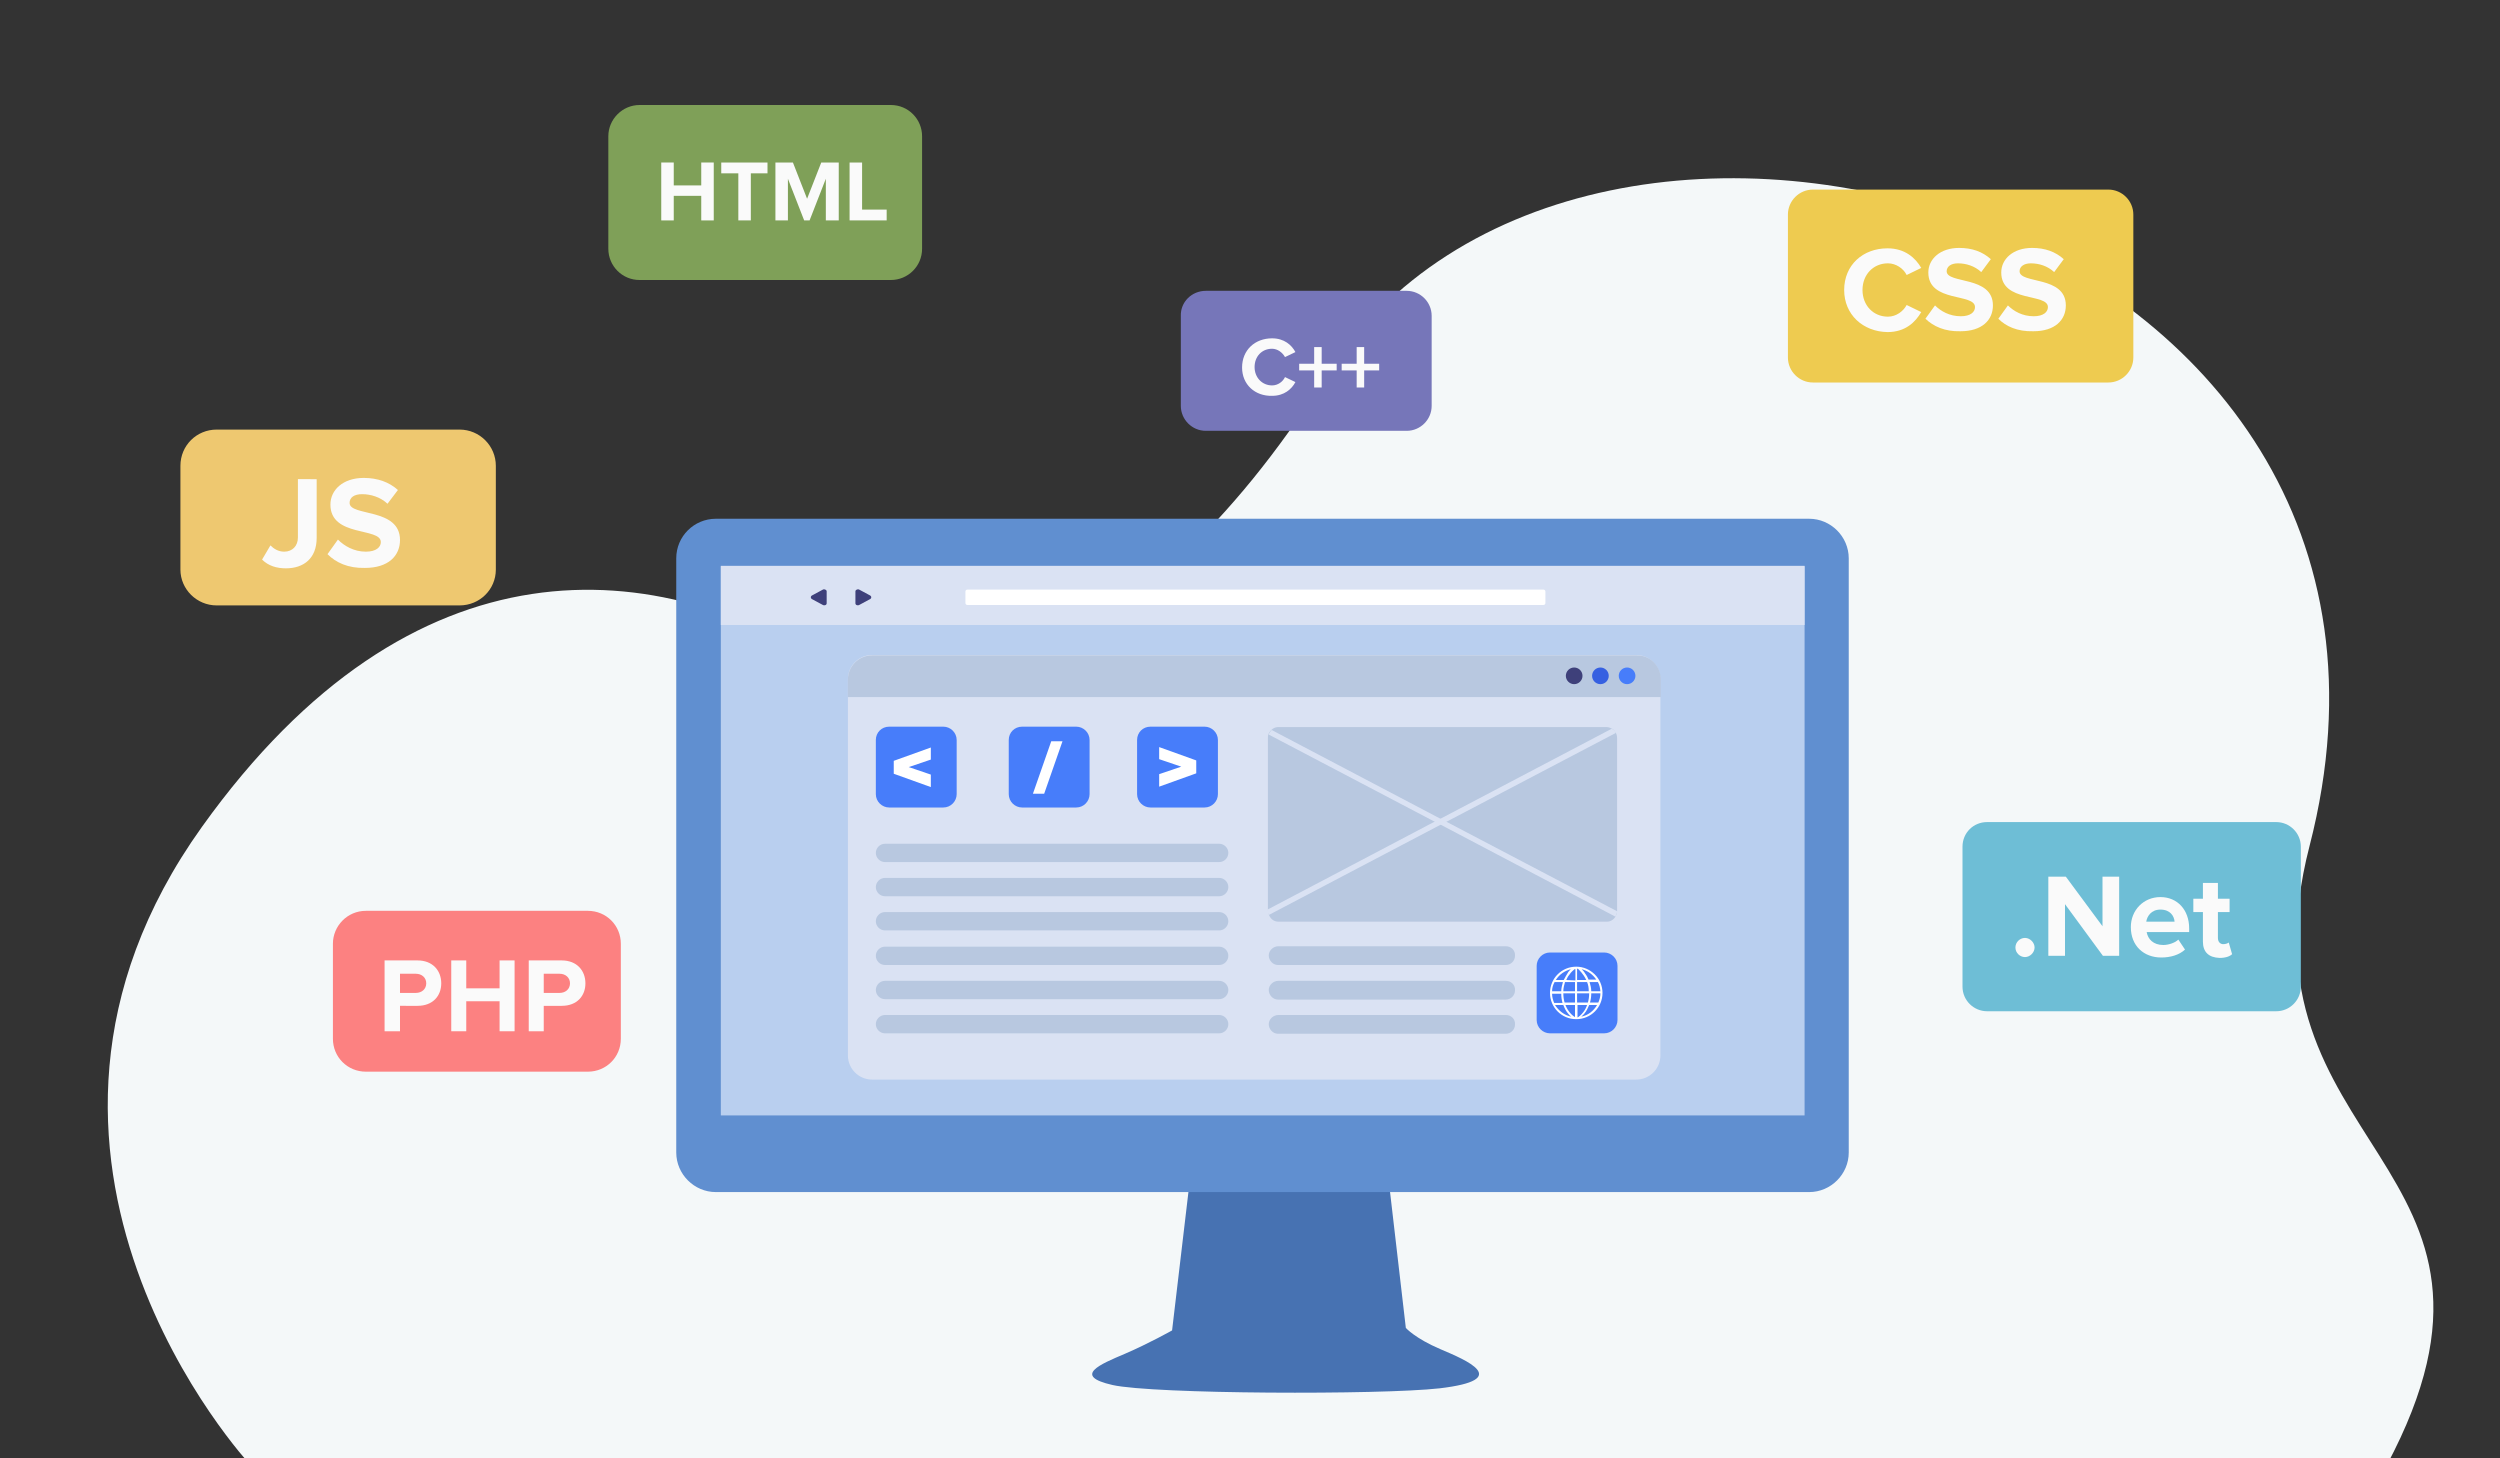 <?xml version="1.0" encoding="utf-8"?>
<!-- Generator: Adobe Illustrator 26.1.0, SVG Export Plug-In . SVG Version: 6.00 Build 0)  -->
<svg version="1.1" id="Layer_1" xmlns="http://www.w3.org/2000/svg" xmlns:xlink="http://www.w3.org/1999/xlink" x="0px" y="0px"
	 viewBox="0 0 600 350" style="enable-background:new 0 0 600 350;" xml:space="preserve">
<rect x="0" y="0" width="600" height="350" fill="#333333" stroke="none"/>
<style type="text/css">
	.st0{fill:#F4F8F9;}
	.st1{fill-rule:evenodd;clip-rule:evenodd;fill:#4772B2;}
	.st2{fill:#608FD0;}
	.st3{fill:#B9CFEF;}
	.st4{clip-path:url(#SVGID_00000003090933238024160670000014171528558186477238_);}
	.st5{fill:#253C60;}
	.st6{fill:#253D62;}
	.st7{fill:#273E63;}
	.st8{fill:#273F65;}
	.st9{fill:#284066;}
	.st10{fill:#294167;}
	.st11{fill:#2A4369;}
	.st12{fill:#2B446A;}
	.st13{fill:#2C456C;}
	.st14{fill:#2D476D;}
	.st15{fill:#2E486F;}
	.st16{fill:#2F4971;}
	.st17{fill:#304A72;}
	.st18{fill:#314B74;}
	.st19{fill:#324C76;}
	.st20{fill:#334D77;}
	.st21{fill:#344F79;}
	.st22{fill:#35507A;}
	.st23{fill:#35517C;}
	.st24{fill:#37537E;}
	.st25{fill:#38547F;}
	.st26{fill:#385580;}
	.st27{fill:#3A5780;}
	.st28{fill:#3A5882;}
	.st29{fill:#3B5984;}
	.st30{fill:#3C5985;}
	.st31{fill:#3D5B87;}
	.st32{fill:#3F5C88;}
	.st33{fill:#405D8A;}
	.st34{fill:#415F8C;}
	.st35{fill:#42608D;}
	.st36{fill:#43618F;}
	.st37{fill:#446390;}
	.st38{fill:#456492;}
	.st39{fill:#466594;}
	.st40{fill:#466695;}
	.st41{fill:#486897;}
	.st42{fill:#496999;}
	.st43{fill:#496A9A;}
	.st44{fill:#4B6C9C;}
	.st45{fill:#4C6D9D;}
	.st46{fill:#4C6E9F;}
	.st47{fill:#4E6FA1;}
	.st48{fill:#4F70A2;}
	.st49{fill:#5071A4;}
	.st50{fill:#5172A5;}
	.st51{fill:#5274A7;}
	.st52{fill:#5375A9;}
	.st53{fill:#5476AA;}
	.st54{fill:#5578AC;}
	.st55{fill:#5679AD;}
	.st56{fill:#577AAF;}
	.st57{fill:#587CB1;}
	.st58{fill:#597DB2;}
	.st59{fill:#5A7EB4;}
	.st60{fill:#5B7FB6;}
	.st61{fill:#5C80B7;}
	.st62{fill:#5D81B9;}
	.st63{fill:#5E82BA;}
	.st64{fill:#6084BC;}
	.st65{fill:#6085BE;}
	.st66{fill:#6286BF;}
	.st67{fill:#6388C1;}
	.st68{fill:#6489C2;}
	.st69{fill:#658AC4;}
	.st70{fill:#668BC6;}
	.st71{fill:#678DC7;}
	.st72{fill:#688EC9;}
	.st73{fill:#698FCA;}
	.st74{fill:#6A91CC;}
	.st75{fill:#6B92CE;}
	.st76{fill:#6C93CF;}
	.st77{fill:#6E95D1;}
	.st78{fill-rule:evenodd;clip-rule:evenodd;fill:#6F96D2;}
	.st79{fill-rule:evenodd;clip-rule:evenodd;fill:#7097D4;}
	.st80{fill-rule:evenodd;clip-rule:evenodd;fill:#7098D6;}
	.st81{fill-rule:evenodd;clip-rule:evenodd;fill:#729AD7;}
	.st82{fill:#739BD9;}
	.st83{fill:#DAE2F3;}
	.st84{fill:#FFFFFF;}
	.st85{fill:#3E407A;}
	.st86{fill:#B8C8E0;}
	.st87{fill:#3660E1;}
	.st88{fill:#477DFA;}
	.st89{fill:#7FA058;}
	.st90{enable-background:new    ;}
	.st91{fill:#FAFAFA;}
	.st92{fill:#7676B9;}
	.st93{fill:#EECB50;}
	.st94{fill:#6EBED6;}
	.st95{fill:#EEC870;}
	.st96{fill:#FC8181;}
</style>
<g>
	<path class="st0" d="M60.1,351.6c0,0-68.6-73.6-11.6-153.2c50.6-70.7,109.5-65.8,152.7-37.2c18.4,12.2,71.5,1.5,116.7-70.4
		C379.6-7.3,593.2,52.2,554.3,203c-18.9,73,57.4,75.7,18.5,148.7L60.1,351.6z"/>
</g>
<g id="a">
</g>
<g id="b">
</g>
<g id="c">
</g>
<g id="d">
</g>
<g id="e">
</g>
<g id="f">
</g>
<g id="g">
</g>
<g id="h">
</g>
<g id="i">
</g>
<g id="j">
	<g>
		<g>
			<path class="st1" d="M332.3,274.8l5.1,43.9c0,0,2.2,2.5,8.3,5.1c6.1,2.6,17.5,7.3-0.2,9.4c-14.3,1.6-68.8,1.4-78.5-0.8
				s-2.9-5,3-7.5c5.8-2.5,11.3-5.6,11.3-5.6l5.6-47.4L332.3,274.8L332.3,274.8z"/>
		</g>
		<g>
			<path class="st2" d="M171.8,124.5h262.4c5.2,0,9.5,4.3,9.5,9.5v142.6c0,5.2-4.3,9.5-9.5,9.5H171.8c-5.2,0-9.5-4.3-9.5-9.5V134
				C162.3,128.7,166.6,124.5,171.8,124.5z"/>
		</g>
		<g>
			<rect x="173" y="135.9" class="st3" width="260.1" height="131.8"/>
		</g>
		<g>
			<defs>
				<path id="SVGID_1_" d="M278.2,262.5c0,0.3,0.2,0.5,0.5,0.5s0.5-0.2,0.5-0.5s-0.2-0.5-0.5-0.5C278.4,262,278.2,262.2,278.2,262.5
					L278.2,262.5z"/>
			</defs>
			<clipPath id="SVGID_00000061435034820597785330000011345819932244967083_">
				<use xlink:href="#SVGID_1_"  style="overflow:visible;"/>
			</clipPath>
			<g style="clip-path:url(#SVGID_00000061435034820597785330000011345819932244967083_);">
				<g>
					<rect x="278.2" y="262" class="st5" width="1" height="0"/>
				</g>
				<g>
					<rect x="278.2" y="262" class="st6" width="1" height="0"/>
				</g>
				<g>
					<rect x="278.2" y="262" class="st7" width="1" height="0"/>
				</g>
				<g>
					<rect x="278.2" y="262" class="st8" width="1" height="0"/>
				</g>
				<g>
					<rect x="278.2" y="262" class="st9" width="1" height="0"/>
				</g>
				<g>
					<rect x="278.2" y="262.1" class="st10" width="1" height="0"/>
				</g>
				<g>
					<rect x="278.2" y="262.1" class="st11" width="1" height="0"/>
				</g>
				<g>
					<rect x="278.2" y="262.1" class="st12" width="1" height="0"/>
				</g>
				<g>
					<rect x="278.2" y="262.1" class="st13" width="1" height="0"/>
				</g>
				<g>
					<rect x="278.2" y="262.1" class="st14" width="1" height="0"/>
				</g>
				<g>
					<rect x="278.2" y="262.1" class="st15" width="1" height="0"/>
				</g>
				<g>
					<rect x="278.2" y="262.1" class="st16" width="1" height="0"/>
				</g>
				<g>
					<rect x="278.2" y="262.2" class="st17" width="1" height="0"/>
				</g>
				<g>
					<rect x="278.2" y="262.2" class="st18" width="1" height="0"/>
				</g>
				<g>
					<rect x="278.2" y="262.2" class="st19" width="1" height="0"/>
				</g>
				<g>
					<rect x="278.2" y="262.2" class="st20" width="1" height="0"/>
				</g>
				<g>
					<rect x="278.2" y="262.2" class="st21" width="1" height="0"/>
				</g>
				<g>
					<rect x="278.2" y="262.2" class="st22" width="1" height="0"/>
				</g>
				<g>
					<rect x="278.2" y="262.2" class="st23" width="1" height="0"/>
				</g>
				<g>
					<rect x="278.2" y="262.2" class="st24" width="1" height="0"/>
				</g>
				<g>
					<rect x="278.2" y="262.3" class="st25" width="1" height="0"/>
				</g>
				<g>
					<rect x="278.2" y="262.3" class="st26" width="1" height="0"/>
				</g>
				<g>
					<rect x="278.2" y="262.3" class="st27" width="1" height="0"/>
				</g>
				<g>
					<rect x="278.2" y="262.3" class="st28" width="1" height="0"/>
				</g>
				<g>
					<rect x="278.2" y="262.3" class="st29" width="1" height="0"/>
				</g>
				<g>
					<rect x="278.2" y="262.3" class="st30" width="1" height="0"/>
				</g>
				<g>
					<rect x="278.2" y="262.3" class="st31" width="1" height="0"/>
				</g>
				<g>
					<rect x="278.2" y="262.4" class="st32" width="1" height="0"/>
				</g>
				<g>
					<rect x="278.2" y="262.4" class="st33" width="1" height="0"/>
				</g>
				<g>
					<rect x="278.2" y="262.4" class="st34" width="1" height="0"/>
				</g>
				<g>
					<rect x="278.2" y="262.4" class="st35" width="1" height="0"/>
				</g>
				<g>
					<rect x="278.2" y="262.4" class="st36" width="1" height="0"/>
				</g>
				<g>
					<rect x="278.2" y="262.4" class="st37" width="1" height="0"/>
				</g>
				<g>
					<rect x="278.2" y="262.4" class="st38" width="1" height="0"/>
				</g>
				<g>
					<rect x="278.2" y="262.5" class="st39" width="1" height="0"/>
				</g>
				<g>
					<rect x="278.2" y="262.5" class="st40" width="1" height="0"/>
				</g>
				<g>
					<rect x="278.2" y="262.5" class="st41" width="1" height="0"/>
				</g>
				<g>
					<rect x="278.2" y="262.5" class="st42" width="1" height="0"/>
				</g>
				<g>
					<rect x="278.2" y="262.5" class="st43" width="1" height="0"/>
				</g>
				<g>
					<rect x="278.2" y="262.5" class="st44" width="1" height="0"/>
				</g>
				<g>
					<rect x="278.2" y="262.5" class="st45" width="1" height="0"/>
				</g>
				<g>
					<rect x="278.2" y="262.5" class="st46" width="1" height="0"/>
				</g>
				<g>
					<rect x="278.2" y="262.6" class="st47" width="1" height="0"/>
				</g>
				<g>
					<rect x="278.2" y="262.6" class="st48" width="1" height="0"/>
				</g>
				<g>
					<rect x="278.2" y="262.6" class="st49" width="1" height="0"/>
				</g>
				<g>
					<rect x="278.2" y="262.6" class="st50" width="1" height="0"/>
				</g>
				<g>
					<rect x="278.2" y="262.6" class="st51" width="1" height="0"/>
				</g>
				<g>
					<rect x="278.2" y="262.6" class="st52" width="1" height="0"/>
				</g>
				<g>
					<rect x="278.2" y="262.6" class="st53" width="1" height="0"/>
				</g>
				<g>
					<rect x="278.2" y="262.6" class="st54" width="1" height="0"/>
				</g>
				<g>
					<rect x="278.2" y="262.7" class="st55" width="1" height="0"/>
				</g>
				<g>
					<rect x="278.2" y="262.7" class="st56" width="1" height="0"/>
				</g>
				<g>
					<rect x="278.2" y="262.7" class="st57" width="1" height="0"/>
				</g>
				<g>
					<rect x="278.2" y="262.7" class="st58" width="1" height="0"/>
				</g>
				<g>
					<rect x="278.2" y="262.7" class="st59" width="1" height="0"/>
				</g>
				<g>
					<rect x="278.2" y="262.7" class="st60" width="1" height="0"/>
				</g>
				<g>
					<rect x="278.2" y="262.8" class="st61" width="1" height="0"/>
				</g>
				<g>
					<rect x="278.2" y="262.8" class="st62" width="1" height="0"/>
				</g>
				<g>
					<rect x="278.2" y="262.8" class="st63" width="1" height="0"/>
				</g>
				<g>
					<rect x="278.2" y="262.8" class="st64" width="1" height="0"/>
				</g>
				<g>
					<rect x="278.2" y="262.8" class="st65" width="1" height="0"/>
				</g>
				<g>
					<rect x="278.2" y="262.8" class="st66" width="1" height="0"/>
				</g>
				<g>
					<rect x="278.2" y="262.8" class="st67" width="1" height="0"/>
				</g>
				<g>
					<rect x="278.2" y="262.8" class="st68" width="1" height="0"/>
				</g>
				<g>
					<rect x="278.2" y="262.9" class="st69" width="1" height="0"/>
				</g>
				<g>
					<rect x="278.2" y="262.9" class="st70" width="1" height="0"/>
				</g>
				<g>
					<rect x="278.2" y="262.9" class="st71" width="1" height="0"/>
				</g>
				<g>
					<rect x="278.2" y="262.9" class="st72" width="1" height="0"/>
				</g>
				<g>
					<rect x="278.2" y="262.9" class="st73" width="1" height="0"/>
				</g>
				<g>
					<rect x="278.2" y="262.9" class="st74" width="1" height="0"/>
				</g>
				<g>
					<rect x="278.2" y="262.9" class="st75" width="1" height="0"/>
				</g>
				<g>
					<rect x="278.2" y="263" class="st76" width="1" height="0"/>
				</g>
				<g>
					<rect x="278.2" y="263" class="st77" width="1" height="0"/>
				</g>
				<g>
					<polygon class="st78" points="279.2,263 279.2,263 278.2,263 278.2,263 					"/>
				</g>
				<g>
					<polygon class="st79" points="279.2,263 279.2,263 278.2,263 278.2,263 					"/>
				</g>
				<g>
					<polygon class="st80" points="279.2,263 279.2,263 278.2,263 278.2,263 					"/>
				</g>
				<g>
					<polygon class="st81" points="279.2,263 279.2,263 278.2,263 278.2,263 					"/>
				</g>
				<g>
					<rect x="278.2" y="263" class="st82" width="1" height="0"/>
				</g>
			</g>
		</g>
		<g>
			<g>
				<path class="st83" d="M433.1,142.6v7.4H173v-14.2h260.1V142.6z"/>
			</g>
			<g>
				<path class="st84" d="M232.2,141.5h138.2c0.3,0,0.5,0.2,0.5,0.5v2.7c0,0.3-0.2,0.5-0.5,0.5H232.2c-0.3,0-0.5-0.2-0.5-0.5V142
					C231.7,141.7,231.9,141.5,232.2,141.5z"/>
			</g>
			<g>
				<path class="st85" d="M198.4,143.4v1.4c0,0.4-0.5,0.6-0.9,0.4l-1.3-0.7l-1.3-0.7c-0.4-0.2-0.4-0.7,0-0.9l1.3-0.7l1.3-0.7
					c0.4-0.2,0.9,0.1,0.9,0.4V143.4L198.4,143.4z"/>
			</g>
			<g>
				<path class="st85" d="M205.3,143.4v1.4c0,0.4,0.5,0.6,0.9,0.4l1.3-0.7l1.3-0.7c0.4-0.2,0.4-0.7,0-0.9l-1.3-0.7l-1.3-0.7
					c-0.4-0.2-0.9,0.1-0.9,0.4V143.4L205.3,143.4z"/>
			</g>
		</g>
		<g>
			<g>
				<g>
					<path class="st83" d="M209.3,157.2h183.4c3.2,0,5.8,2.6,5.8,5.8v90.3c0,3.2-2.6,5.8-5.8,5.8H209.3c-3.2,0-5.8-2.6-5.8-5.8
						v-90.3C203.5,159.8,206.1,157.2,209.3,157.2z"/>
				</g>
				<g>
					<path class="st86" d="M398.6,163.1v4.2H203.5v-4.2c0-3.2,2.6-5.8,5.8-5.8h183.4C396,157.2,398.6,159.8,398.6,163.1L398.6,163.1
						z"/>
				</g>
				<g>
					<g>
						<path class="st85" d="M379.8,162.2c0,1.1-0.9,2-2,2s-2-0.9-2-2s0.9-2,2-2S379.8,161.1,379.8,162.2z"/>
					</g>
					<g>
						<path class="st87" d="M386.1,162.2c0,1.1-0.9,2-2,2s-2-0.9-2-2s0.9-2,2-2S386.1,161.1,386.1,162.2z"/>
					</g>
					<g>
						<path class="st88" d="M392.5,162.2c0,1.1-0.9,2-2,2s-2-0.9-2-2s0.9-2,2-2S392.5,161.1,392.5,162.2z"/>
					</g>
				</g>
			</g>
			<g>
				<g>
					<path class="st88" d="M213.4,174.4h13c1.7,0,3.2,1.4,3.2,3.2v13c0,1.7-1.4,3.2-3.2,3.2h-13c-1.7,0-3.2-1.4-3.2-3.2v-13
						C210.2,175.8,211.6,174.4,213.4,174.4z"/>
				</g>
				<g>
					<path class="st84" d="M223.4,182.3l-5.3,1.8l5.3,1.8v3l-8.9-3.2v-3.1l8.9-3.2V182.3L223.4,182.3z"/>
				</g>
			</g>
			<g>
				<g>
					<path class="st88" d="M245.3,174.4h13c1.7,0,3.2,1.4,3.2,3.2v13c0,1.7-1.4,3.2-3.2,3.2h-13c-1.7,0-3.2-1.4-3.2-3.2v-13
						C242.1,175.8,243.5,174.4,245.3,174.4z"/>
				</g>
				<g>
					<path class="st84" d="M252.3,177.9h2.7l-4.4,12.6h-2.7L252.3,177.9z"/>
				</g>
			</g>
			<g>
				<g>
					<path class="st88" d="M276.1,174.4h13c1.7,0,3.2,1.4,3.2,3.2v13c0,1.7-1.4,3.2-3.2,3.2h-13c-1.7,0-3.2-1.4-3.2-3.2v-13
						C272.9,175.8,274.3,174.4,276.1,174.4z"/>
				</g>
				<g>
					<path class="st84" d="M278.2,179.3l8.9,3.2v3.1l-8.9,3.2v-3l5.3-1.8l-5.3-1.8V179.3L278.2,179.3z"/>
				</g>
			</g>
			<g>
				<g>
					<path class="st88" d="M372,228.6h13c1.7,0,3.2,1.4,3.2,3.2v13c0,1.7-1.4,3.2-3.2,3.2h-13c-1.7,0-3.2-1.4-3.2-3.2v-13
						C368.8,230.1,370.2,228.6,372,228.6z"/>
				</g>
				<g>
					<path class="st84" d="M378.3,232c-3.5,0-6.3,2.8-6.3,6.3s2.8,6.3,6.3,6.3s6.3-2.8,6.3-6.3S381.7,232,378.3,232z M378.5,240.6
						v-2.2h2.9c0,0.8-0.1,1.5-0.3,2.2H378.5z M380.3,243.2c0.5-0.6,0.8-1.3,1.1-2h1.9c-0.8,1.4-2.2,2.5-3.8,2.8
						C379.8,243.7,380.1,243.5,380.3,243.2L380.3,243.2z M380.9,241.2c-0.2,0.6-0.5,1.2-0.9,1.7c-0.6,0.8-1.2,1.2-1.4,1.3v-3
						L380.9,241.2L380.9,241.2z M378.5,235.2v-2.7c0.1,0,0.1,0,0.2,0c0.3,0.3,1.3,1.2,2,2.7L378.5,235.2L378.5,235.2z M381.3,235.2
						c-0.2-0.5-0.5-1.1-0.9-1.6c-0.2-0.4-0.5-0.7-0.8-1c1.5,0.4,2.7,1.3,3.5,2.5H381.3z M378.5,237.9v-2.2h2.4
						c0.3,0.7,0.4,1.4,0.4,2.2H378.5z M381.9,237.9c0-0.8-0.2-1.5-0.4-2.2h2c0.4,0.7,0.5,1.4,0.6,2.2H381.9L381.9,237.9z
						 M384.1,238.4c0,0.8-0.2,1.5-0.5,2.2h-2c0.2-0.7,0.3-1.4,0.3-2.2H384.1z M375,240.7H373c-0.3-0.7-0.5-1.4-0.5-2.2h2.2
						C374.7,239.2,374.8,240,375,240.7z M375.9,235.2c0.2-0.4,0.4-0.9,0.7-1.2c0.5-0.8,1.1-1.2,1.3-1.4c0,0,0.1,0,0.2,0v2.7
						L375.9,235.2L375.9,235.2z M378,235.7v2.2h-2.8c0-0.8,0.2-1.5,0.4-2.2H378z M373.4,235.2c0.8-1.3,2.1-2.2,3.6-2.6
						c-0.3,0.3-0.6,0.6-0.8,1c-0.3,0.5-0.6,1-0.9,1.6H373.4L373.4,235.2z M378,238.4v2.2h-2.5c-0.2-0.7-0.3-1.4-0.3-2.2H378z
						 M372.5,237.9c0-0.8,0.2-1.5,0.6-2.2h2c-0.2,0.7-0.4,1.5-0.4,2.2H372.5L372.5,237.9z M375.2,241.2c0.3,0.8,0.6,1.4,1.1,2
						c0.2,0.3,0.5,0.6,0.8,0.8c-1.6-0.3-3-1.4-3.9-2.8H375.2L375.2,241.2z M378,241.2v2.9c-0.4-0.2-1.6-1.1-2.3-2.9H378z"/>
				</g>
			</g>
			<g>
				<g>
					<path class="st86" d="M292.6,206.9h-80.2c-1.2,0-2.2-1-2.2-2.2l0,0c0-1.2,1-2.2,2.2-2.2h80.2c1.2,0,2.2,1,2.2,2.2l0,0
						C294.8,205.9,293.8,206.9,292.6,206.9z"/>
				</g>
				<g>
					<path class="st86" d="M292.6,215.1h-80.2c-1.2,0-2.2-1-2.2-2.2l0,0c0-1.2,1-2.2,2.2-2.2h80.2c1.2,0,2.2,1,2.2,2.2l0,0
						C294.8,214.1,293.8,215.1,292.6,215.1z"/>
				</g>
				<g>
					<path class="st86" d="M292.6,223.3h-80.2c-1.2,0-2.2-1-2.2-2.2l0,0c0-1.2,1-2.2,2.2-2.2h80.2c1.2,0,2.2,1,2.2,2.2l0,0
						C294.8,222.3,293.8,223.3,292.6,223.3z"/>
				</g>
				<g>
					<path class="st86" d="M292.6,231.6h-80.2c-1.2,0-2.2-1-2.2-2.2l0,0c0-1.2,1-2.2,2.2-2.2h80.2c1.2,0,2.2,1,2.2,2.2l0,0
						C294.8,230.6,293.8,231.6,292.6,231.6z"/>
				</g>
				<g>
					<path class="st86" d="M292.6,239.8h-80.2c-1.2,0-2.2-1-2.2-2.2l0,0c0-1.2,1-2.2,2.2-2.2h80.2c1.2,0,2.2,1,2.2,2.2l0,0
						C294.8,238.8,293.8,239.8,292.6,239.8z"/>
				</g>
				<g>
					<path class="st86" d="M212.4,243.6h80.2c1.2,0,2.2,1,2.2,2.2v0c0,1.2-1,2.2-2.2,2.2h-80.2c-1.2,0-2.2-1-2.2-2.2v0
						C210.2,244.6,211.2,243.6,212.4,243.6z"/>
				</g>
			</g>
			<g>
				<g>
					<path class="st86" d="M361.4,227.1h-54.6c-1.2,0-2.3,1-2.3,2.2c0,1.2,1,2.3,2.2,2.3h54.7c1.2,0,2.2-1,2.2-2.2l0,0
						C363.7,228.1,362.7,227.1,361.4,227.1L361.4,227.1z"/>
				</g>
				<g>
					<path class="st86" d="M361.4,235.4h-54.6c-1.2,0-2.3,1-2.3,2.2c0,1.2,1,2.3,2.2,2.3h54.7c1.2,0,2.2-1,2.2-2.2l0,0
						C363.7,236.4,362.7,235.4,361.4,235.4L361.4,235.4z"/>
				</g>
				<g>
					<path class="st86" d="M361.4,243.6h-54.6c-1.2,0-2.3,1-2.3,2.2c0,1.2,1,2.3,2.2,2.3h54.7c1.2,0,2.2-1,2.2-2.2l0,0
						C363.7,244.6,362.7,243.6,361.4,243.6L361.4,243.6z"/>
				</g>
			</g>
			<g>
				<g>
					<path class="st86" d="M388.1,177.1v41.3c0,0.1,0,0.2,0,0.3c0,0.5-0.2,0.9-0.4,1.3c-0.4,0.7-1.2,1.2-2,1.2h-78.9
						c-1,0-1.8-0.6-2.2-1.5c-0.2-0.4-0.3-0.8-0.3-1.2v-41.3c0-0.3,0-0.7,0.1-0.9c0.1-0.4,0.4-0.8,0.7-1.1c0.4-0.4,1-0.7,1.6-0.7
						h78.9c0.5,0,0.9,0.2,1.3,0.4c0.4,0.2,0.6,0.6,0.9,1C388,176.2,388.1,176.7,388.1,177.1L388.1,177.1z"/>
				</g>
				<g>
					<path class="st83" d="M388.1,218.7c0,0.5-0.2,0.9-0.4,1.3l-41.8-22l-1.4-0.7l-40-21c0.1-0.4,0.4-0.8,0.7-1.1l40.7,21.4l1.4,0.7
						l0,0L388.1,218.7L388.1,218.7z"/>
				</g>
				<g>
					<path class="st83" d="M387.8,175.9l-40.6,21.3l0,0l-1.4,0.7l-41.3,21.7c-0.2-0.4-0.3-0.8-0.3-1.2v-0.1l40.1-21.1l1.4-0.7
						l41.1-21.6C387.3,175.1,387.6,175.4,387.8,175.9L387.8,175.9z"/>
				</g>
			</g>
		</g>
		<g>
			<path class="st89" d="M153.5,25.2h60.3c4.2,0,7.5,3.4,7.5,7.5v27c0,4.2-3.4,7.5-7.5,7.5h-60.3c-4.2,0-7.5-3.4-7.5-7.5v-27
				C146,28.6,149.4,25.2,153.5,25.2z"/>
		</g>
		<g class="st90">
			<path class="st91" d="M168.3,52.9v-5.9h-6.6v5.9h-3V39h3v5.5h6.6V39h3v13.9H168.3z"/>
			<path class="st91" d="M177.2,52.9V41.6h-4.1V39h11.1v2.6h-4v11.3H177.2z"/>
			<path class="st91" d="M198.2,52.9v-10l-3.9,10H193l-3.9-10v10h-3V39h4.2l3.4,8.7l3.4-8.7h4.2v13.9H198.2z"/>
			<path class="st91" d="M203.9,52.9V39h3v11.3h5.9v2.6H203.9z"/>
		</g>
		<g>
			<path class="st92" d="M289.4,69.8h48.2c3.3,0,6,2.7,6,6v21.6c0,3.3-2.7,6-6,6h-48.2c-3.3,0-6-2.7-6-6V75.8
				C283.3,72.5,286,69.8,289.4,69.8z"/>
		</g>
		<g class="st90">
			<path class="st91" d="M298.1,88.2c0-4.2,3.1-7,7.2-7c2.9,0,4.7,1.6,5.6,3.3l-2.5,1.2c-0.6-1.1-1.8-2-3.1-2
				c-2.5,0-4.2,1.9-4.2,4.4c0,2.5,1.8,4.4,4.2,4.4c1.4,0,2.6-0.9,3.1-2l2.5,1.2c-0.9,1.7-2.7,3.3-5.6,3.3
				C301.2,95.1,298.1,92.3,298.1,88.2z"/>
			<path class="st91" d="M317.2,88.9V93h-1.8v-4.1h-3.6v-1.6h3.6v-4h1.8v4h3.6v1.6H317.2z"/>
			<path class="st91" d="M327.4,88.9V93h-1.8v-4.1H322v-1.6h3.6v-4h1.8v4h3.6v1.6H327.4z"/>
		</g>
		<g>
			<path class="st93" d="M435.1,45.5h70.9c3.3,0,6,2.7,6,6v34.3c0,3.3-2.7,6-6,6h-70.9c-3.3,0-6-2.7-6-6V51.5
				C429.1,48.2,431.8,45.5,435.1,45.5z"/>
		</g>
		<g class="st90">
			<path class="st91" d="M442.6,69.6c0-6,4.5-10,10.4-10c4.2,0,6.7,2.3,8.1,4.7l-3.5,1.7c-0.8-1.6-2.6-2.8-4.5-2.8
				c-3.5,0-6.1,2.7-6.1,6.4c0,3.7,2.6,6.4,6.1,6.4c2,0,3.7-1.3,4.5-2.8l3.5,1.7c-1.4,2.4-3.8,4.8-8.1,4.8
				C447.1,79.6,442.6,75.5,442.6,69.6z"/>
			<path class="st91" d="M462.1,76.5l2.3-3.2c1.4,1.4,3.5,2.6,6.2,2.6c2.3,0,3.4-1,3.4-2.2c0-3.4-11.2-1-11.2-8.3
				c0-3.2,2.8-5.9,7.4-5.9c3.1,0,5.6,0.9,7.6,2.7l-2.3,3.1c-1.6-1.5-3.7-2.1-5.6-2.1c-1.7,0-2.7,0.8-2.7,1.9c0,3.1,11.1,1,11.1,8.2
				c0,3.5-2.6,6.2-7.8,6.2C466.7,79.6,464,78.3,462.1,76.5z"/>
			<path class="st91" d="M479.6,76.5l2.3-3.2c1.4,1.4,3.5,2.6,6.2,2.6c2.3,0,3.4-1,3.4-2.2c0-3.4-11.2-1-11.2-8.3
				c0-3.2,2.8-5.9,7.4-5.9c3.1,0,5.6,0.9,7.6,2.7l-2.3,3.1c-1.6-1.5-3.7-2.1-5.6-2.1c-1.7,0-2.7,0.8-2.7,1.9c0,3.1,11.1,1,11.1,8.2
				c0,3.5-2.6,6.2-7.8,6.2C484.1,79.6,481.4,78.3,479.6,76.5z"/>
		</g>
		<g>
			<path class="st94" d="M476.9,197.3h69.4c3.2,0,5.9,2.6,5.9,5.9v33.6c0,3.2-2.6,5.9-5.9,5.9h-69.4c-3.2,0-5.9-2.6-5.9-5.9v-33.6
				C471,199.9,473.6,197.3,476.9,197.3z"/>
		</g>
		<g class="st90">
			<path class="st91" d="M483.7,227.4c0-1.3,1.1-2.3,2.3-2.3s2.3,1.1,2.3,2.3s-1.1,2.3-2.3,2.3S483.7,228.7,483.7,227.4z"/>
			<path class="st91" d="M504.7,229.4l-9.1-12.4v12.4h-4v-19h4.2l8.8,11.9v-11.9h4v19H504.7z"/>
			<path class="st91" d="M511.4,222.5c0-4,3-7.2,7.1-7.2c4.1,0,6.9,3.1,6.9,7.5v0.9h-10.2c0.3,1.7,1.6,3.1,4,3.1
				c1.2,0,2.8-0.5,3.6-1.3l1.6,2.4c-1.4,1.3-3.5,1.9-5.7,1.9C514.5,229.8,511.4,227,511.4,222.5z M518.5,218.3
				c-2.2,0-3.2,1.6-3.4,2.9h6.8C521.8,219.9,520.9,218.3,518.5,218.3z"/>
			<path class="st91" d="M528.7,226v-7.1h-2.3v-3.2h2.3v-3.8h3.6v3.8h2.8v3.2h-2.8v6.2c0,0.9,0.5,1.5,1.3,1.5c0.5,0,1.1-0.2,1.3-0.4
				l0.8,2.8c-0.5,0.5-1.5,0.9-3,0.9C530.1,229.8,528.7,228.5,528.7,226z"/>
		</g>
		<g>
			<path class="st95" d="M52,103.1h58.3c4.8,0,8.7,3.9,8.7,8.7v24.9c0,4.8-3.9,8.6-8.7,8.6H52c-4.8,0-8.7-3.9-8.7-8.6v-24.9
				C43.3,106.9,47.2,103.1,52,103.1z"/>
		</g>
		<g class="st90">
			<path class="st91" d="M62.9,134.3l2-3.4c0.8,0.8,1.9,1.5,3.3,1.5c2,0,3.3-1.4,3.3-3.4v-14H76v14.1c0,4.9-3.1,7.3-7.4,7.3
				C66.4,136.4,64.4,135.8,62.9,134.3z"/>
			<path class="st91" d="M78.6,133l2.5-3.5c1.5,1.5,3.8,2.9,6.7,2.9c2.5,0,3.6-1.1,3.6-2.3c0-3.6-12.1-1.1-12.1-9c0-3.5,3-6.4,8-6.4
				c3.3,0,6.1,1,8.2,2.9l-2.5,3.3c-1.7-1.6-4-2.3-6.1-2.3c-1.9,0-3,0.8-3,2.1c0,3.3,12.1,1.1,12.1,8.9c0,3.8-2.8,6.7-8.4,6.7
				C83.5,136.4,80.6,135,78.6,133z"/>
		</g>
		<g>
			<path class="st96" d="M87.8,218.6h53.3c4.4,0,7.9,3.5,7.9,7.9v22.8c0,4.4-3.5,7.9-7.9,7.9H87.8c-4.4,0-7.9-3.5-7.9-7.9v-22.8
				C79.9,222.2,83.4,218.6,87.8,218.6z"/>
		</g>
		<g class="st90">
			<path class="st91" d="M92.3,247.5v-17h7.9c3.7,0,5.7,2.5,5.7,5.5c0,3-2,5.4-5.7,5.4H96v6.1H92.3z M102.3,236
				c0-1.4-1.1-2.3-2.5-2.3H96v4.6h3.8C101.2,238.3,102.3,237.4,102.3,236z"/>
			<path class="st91" d="M119.9,247.5v-7.2h-8v7.2h-3.6v-17h3.6v6.7h8v-6.7h3.6v17H119.9z"/>
			<path class="st91" d="M126.9,247.5v-17h7.9c3.7,0,5.7,2.5,5.7,5.5c0,3-2,5.4-5.7,5.4h-4.3v6.1H126.9z M136.8,236
				c0-1.4-1.1-2.3-2.5-2.3h-3.8v4.6h3.8C135.7,238.3,136.8,237.4,136.8,236z"/>
		</g>
	</g>
</g>
</svg>

